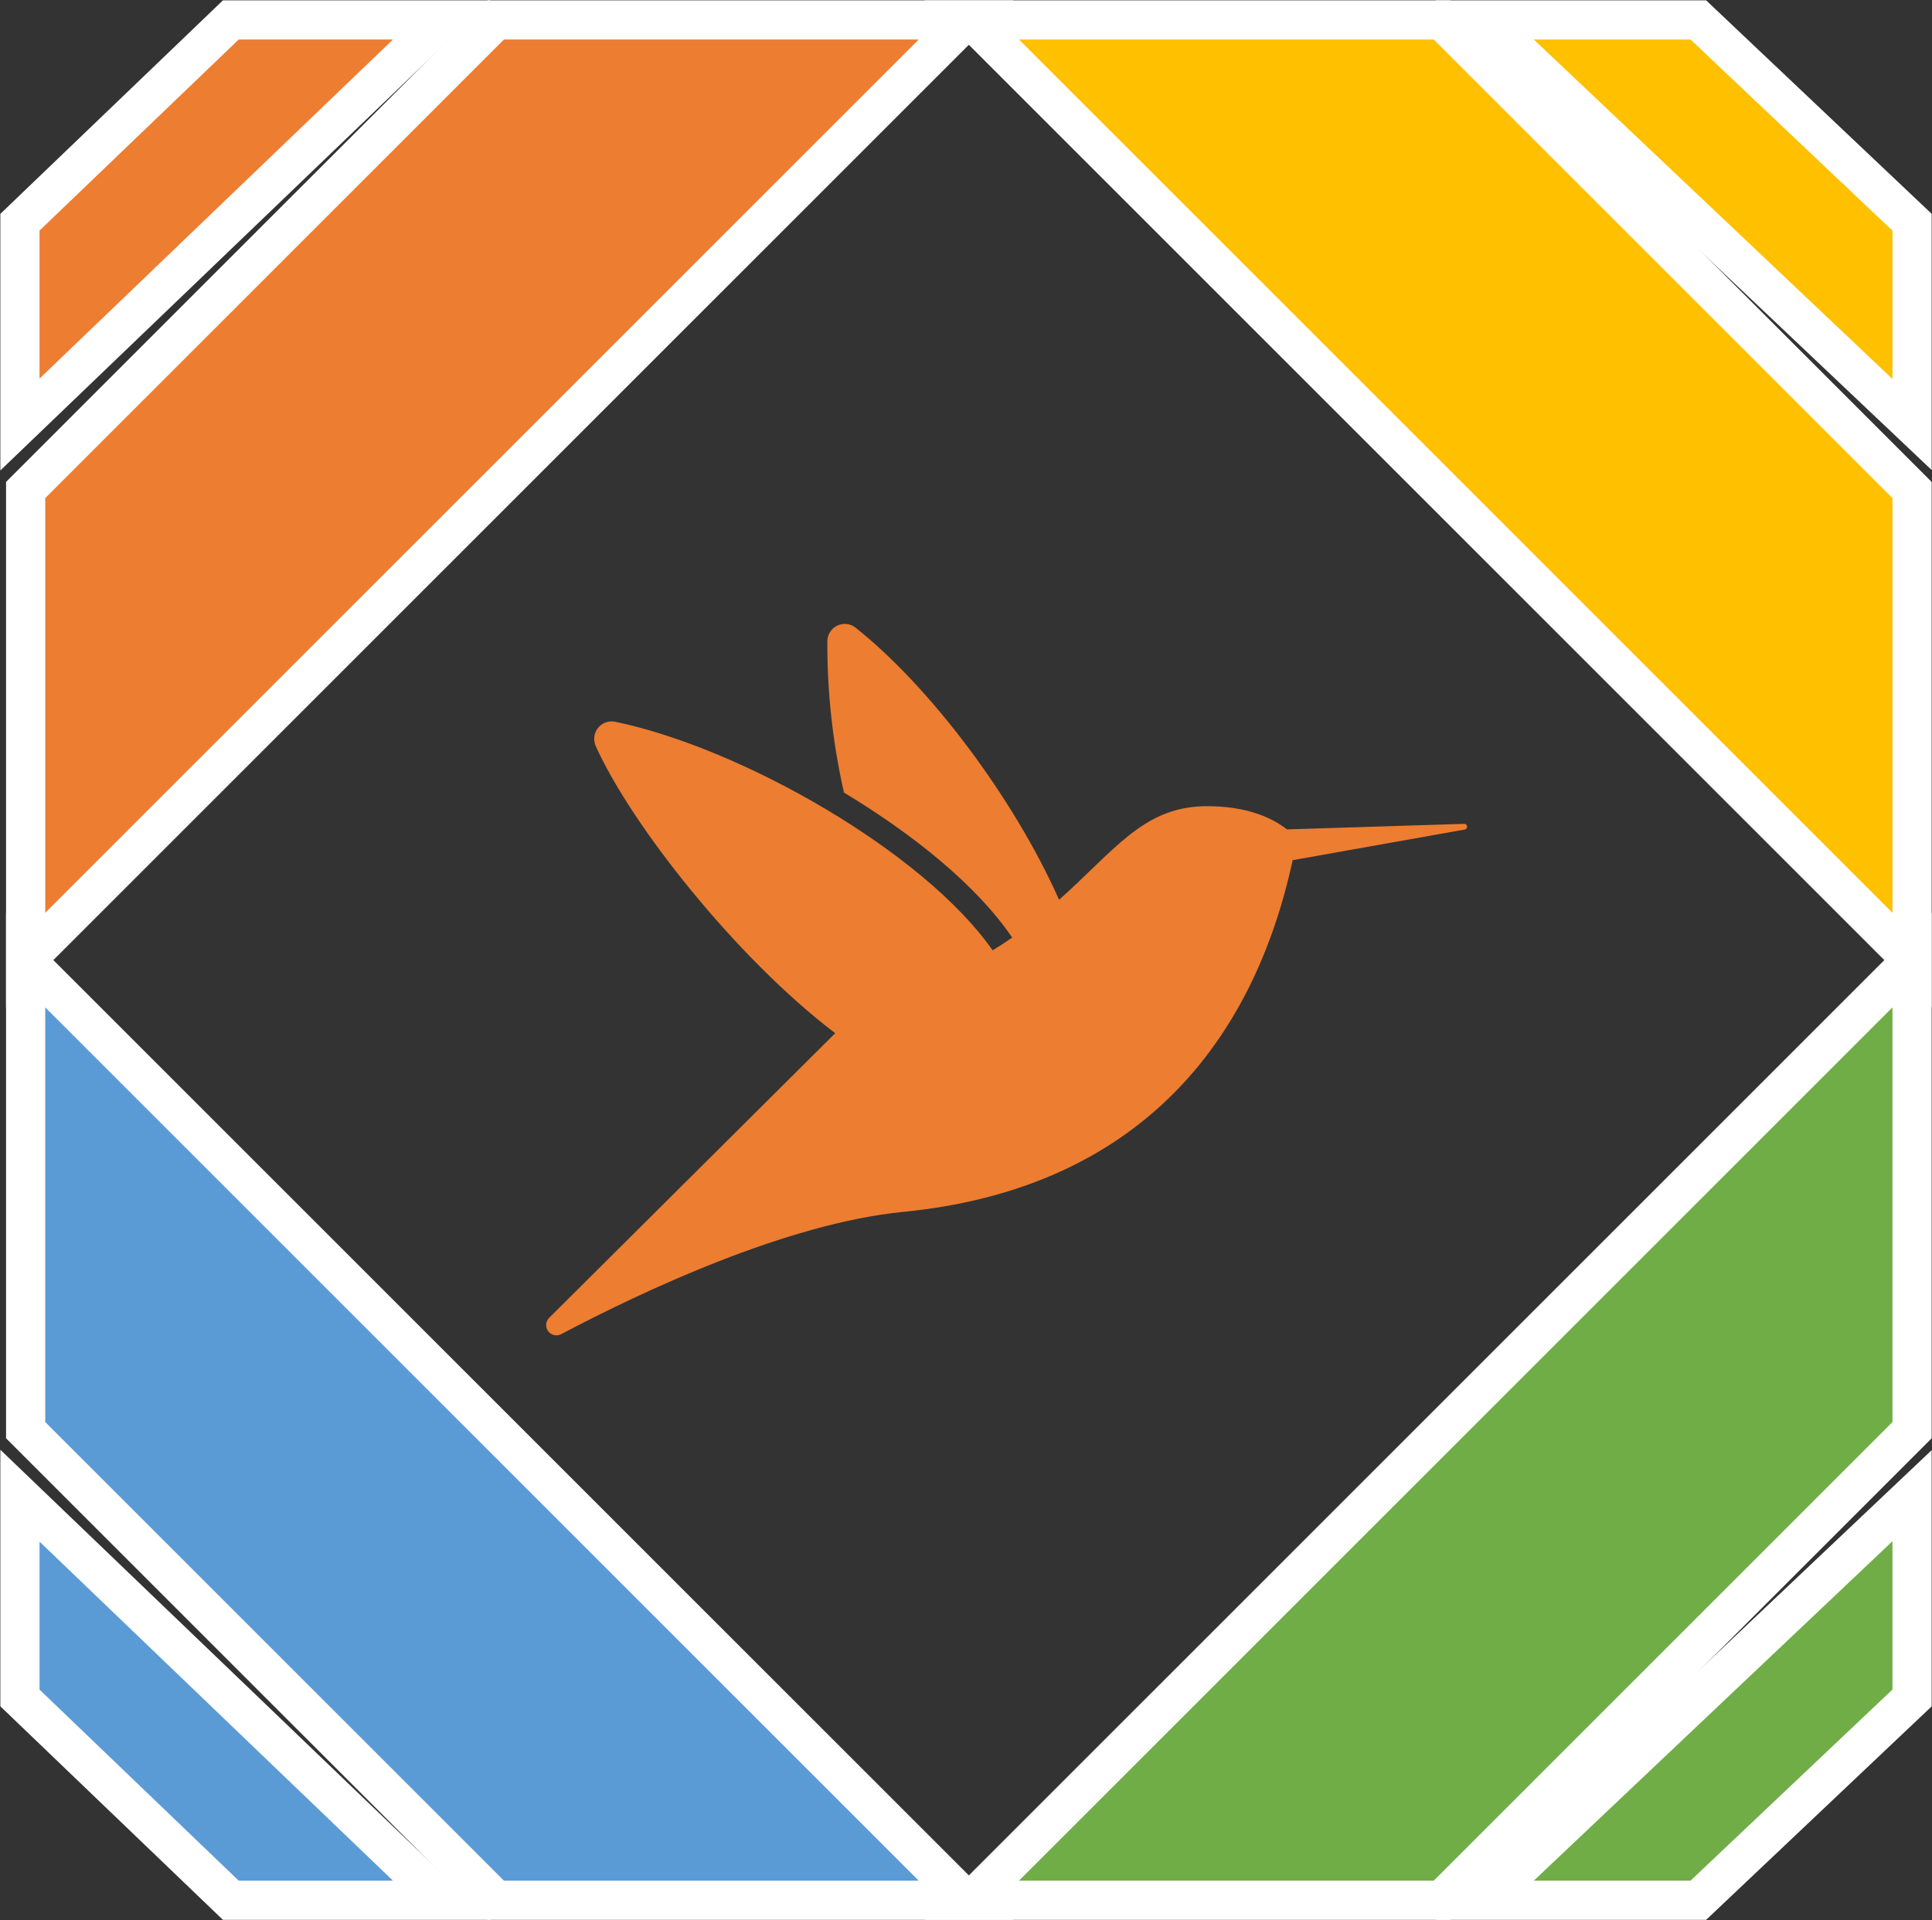 <svg width="339" height="337" xmlns="http://www.w3.org/2000/svg" xmlns:xlink="http://www.w3.org/1999/xlink" overflow="hidden"><rect width="100%" height="100%" fill="#333333" stroke="none"/><defs><clipPath id="clip0"><rect x="1154" y="819" width="339" height="337"/></clipPath><clipPath id="clip1"><rect x="1230" y="893" width="196" height="195"/></clipPath><clipPath id="clip2"><rect x="1230" y="893" width="196" height="195"/></clipPath><clipPath id="clip3"><rect x="1230" y="893" width="196" height="195"/></clipPath></defs><g clip-path="url(#clip0)" transform="translate(-1154 -819)"><path d="M1158.5 905 1241 822.5 1323.5 822.5 1158.5 987.5Z" stroke="#FFFFFF" stroke-width="6.875" stroke-miterlimit="8" fill="#ED7D31" fill-rule="evenodd"/><path d="M1407 822.5 1489.5 905 1489.5 987.5 1324.5 822.5Z" stroke="#FFFFFF" stroke-width="6.875" stroke-miterlimit="8" fill="#FFC000" fill-rule="evenodd"/><path d="M0 82.5 82.5 0 165 0 0 165Z" stroke="#FFFFFF" stroke-width="6.875" stroke-miterlimit="8" fill="#70AD47" fill-rule="evenodd" transform="matrix(-1.83697e-16 -1 -1 1.83697e-16 1489.5 1152.5)"/><path d="M1241 1152.5 1158.5 1070 1158.5 987.5 1323.5 1152.5Z" stroke="#FFFFFF" stroke-width="6.875" stroke-miterlimit="8" fill="#5B9BD5" fill-rule="evenodd"/><path d="M1157.5 858 1194.5 822.5 1231.5 822.5 1157.5 893.5Z" stroke="#FFFFFF" stroke-width="6.875" stroke-miterlimit="8" fill="#ED7D31" fill-rule="evenodd"/><path d="M1452 822.5 1489.5 858 1489.5 893.5 1414.5 822.5Z" stroke="#FFFFFF" stroke-width="6.875" stroke-miterlimit="8" fill="#FFC000" fill-rule="evenodd"/><path d="M0 37.5 35.5 0 71 0 0 75Z" stroke="#FFFFFF" stroke-width="6.875" stroke-miterlimit="8" fill="#70AD47" fill-rule="evenodd" transform="matrix(-1.83697e-16 -1 -1 1.83697e-16 1489.5 1152.5)"/><path d="M1194.5 1152.5 1157.5 1117 1157.5 1081.5 1231.5 1152.5Z" stroke="#FFFFFF" stroke-width="6.875" stroke-miterlimit="8" fill="#5B9BD5" fill-rule="evenodd"/><g clip-path="url(#clip1)"><g clip-path="url(#clip2)"><g clip-path="url(#clip3)"><path d="M1410.97 963.586 1379.81 964.561C1377.55 962.773 1372.96 960.316 1365.06 960.498 1354.48 960.823 1349.46 968.359 1339.83 976.911 1331.91 959.097 1317.25 939.577 1304.12 929.156 1302.79 928.111 1300.86 928.345 1299.82 929.678 1299.42 930.18 1299.2 930.793 1299.17 931.431 1299.12 940.404 1300.1 949.352 1302.09 958.102 1314.28 965.455 1325.35 974.352 1331.61 983.553 1330.53 984.305 1329.37 985.056 1328.17 985.788 1316.13 968.542 1284.16 950.281 1261.94 945.67 1260.28 945.334 1258.66 946.407 1258.32 948.067 1258.2 948.674 1258.26 949.305 1258.5 949.875 1264.78 963.85 1283.28 987.209 1300.55 1000.33L1250.3 1050.34C1249.63 1051.08 1249.68 1052.22 1250.42 1052.89 1250.94 1053.36 1251.68 1053.49 1252.33 1053.22 1266.71 1045.63 1292.04 1033.7 1312.47 1031.69 1351.74 1027.83 1373.41 1004.15 1380.82 969.964L1411.05 964.581C1411.32 964.508 1411.48 964.229 1411.41 963.958 1411.35 963.755 1411.18 963.607 1410.97 963.586Z" fill="#ED7D31"/></g></g></g></g></svg>